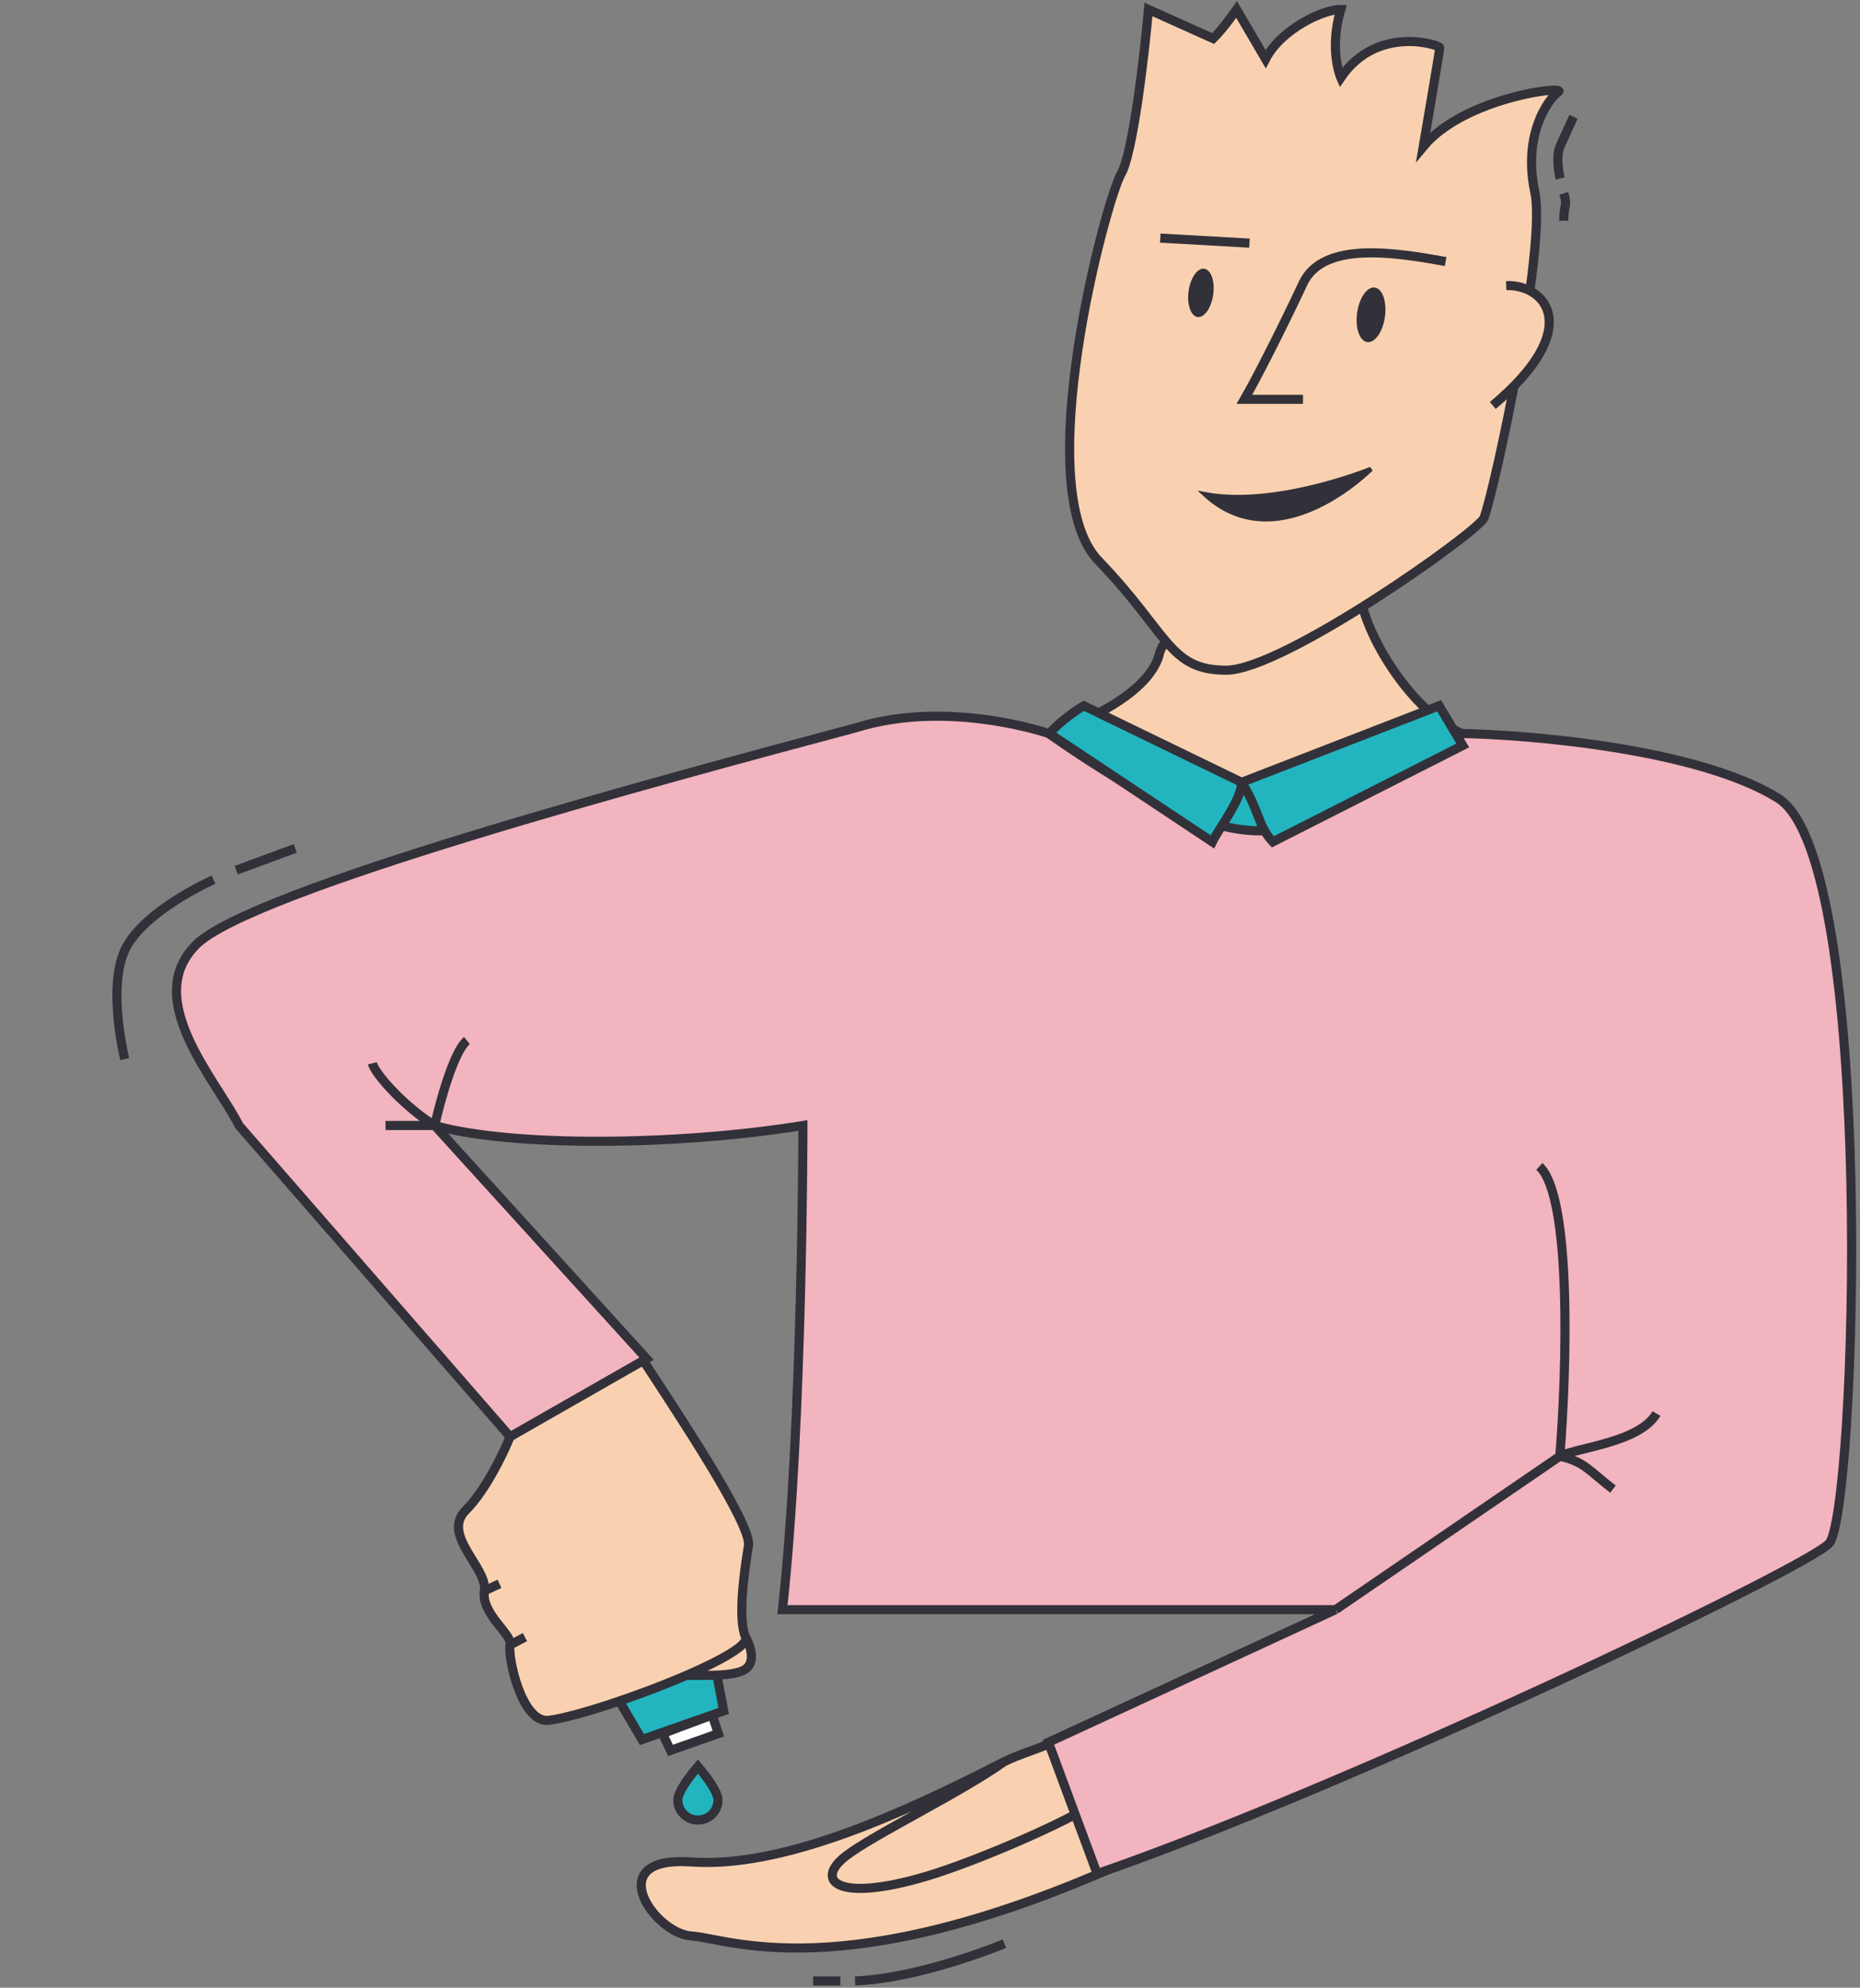 <svg width="408" height="436" viewBox="0 0 408 436" fill="none" xmlns="http://www.w3.org/2000/svg">
<rect x="0" y="0" width="408" height="436" fill="#808080" stroke="none"/>
<path d="M151.667 424.663C143.525 424.154 131.625 407.018 151.667 408.424C171.71 409.831 197.756 397.965 220.169 386.485C223.707 384.673 228.756 383.359 231.462 381.856L238.907 396.265L246.083 408.794C184.503 436.275 159.81 425.172 151.667 424.663Z" fill="#FAD1B0"/>
<path d="M220.169 386.485C223.707 384.673 228.756 383.359 231.462 381.856L238.907 396.265M220.169 386.485C197.756 397.965 171.71 409.831 151.667 408.424C131.625 407.018 143.525 424.154 151.667 424.663C159.81 425.172 184.503 436.275 246.083 408.794L238.907 396.265M220.169 386.485C210.826 393.194 191.427 402.511 185.443 407.198C178.624 412.54 183.611 417.442 203.344 411.523C213.677 408.424 231.883 400.599 238.907 396.265" stroke="#323139" stroke-width="2"/>
<path d="M147.077 383.958L145.327 380.264L156.213 376.182L157.574 380.264L147.077 383.958Z" fill="white" stroke="#323139" stroke-width="2"/>
<path d="M140.816 381.573L130.122 363.33L154.97 355.467L158.745 375.282L140.816 381.573Z" fill="#22B5BF" stroke="#323139" stroke-width="2"/>
<path d="M140.269 297.148C148.304 309.459 164.961 334.388 164.183 339.053C163.211 344.885 161.799 355.211 163.549 359.099C164.51 360.755 165.855 364.476 163.549 366.109C160.665 368.152 151.175 367.233 150.362 367.58C139.987 372.049 126.356 376.562 120.445 377.349C114.351 378.159 111.308 363.158 111.891 360.825C112.474 358.492 105.476 354.021 106.254 348.967C107.031 343.913 96.728 336.72 102.172 331.277C106.526 326.923 110.466 318.707 111.891 315.143L140.269 297.148Z" fill="#FAD1B0"/>
<path d="M163.549 359.099C161.799 355.211 163.211 344.885 164.183 339.053C164.961 334.388 148.304 309.459 140.269 297.148L111.891 315.143C110.466 318.707 106.526 326.923 102.172 331.277C96.728 336.72 107.031 343.913 106.254 348.967M163.549 359.099C164.51 360.755 165.855 364.476 163.549 366.109C160.665 368.152 151.175 367.233 150.362 367.58M163.549 359.099C164.306 360.783 158.283 364.169 150.362 367.58M111.891 360.825C111.308 363.158 114.351 378.159 120.445 377.349C126.356 376.562 139.987 372.049 150.362 367.58M111.891 360.825C112.474 358.492 105.476 354.021 106.254 348.967M111.891 360.825L115.153 359.099M106.254 348.967L109.565 347.414" stroke="#323139" stroke-width="2"/>
<path d="M254.359 143.295C252.255 152.143 237.252 158.761 230.013 160.964L226.798 182.755L288.416 195.467C305.307 184.638 338.387 162.118 326.166 162.118C314.227 162.118 301.084 143.209 298.613 131.968C283.488 131.077 256.463 134.447 254.359 143.295Z" fill="#FAD1B0" stroke="#323139" stroke-width="2"/>
<path d="M245.92 38.137C248.508 33.699 251.004 12.252 251.929 2.083L266.112 8.458C268.303 6.333 271.255 2.083 271.255 2.083L277.609 12.953C280.991 6.406 290.299 2.018 294.108 2.083C291.442 10.969 294.108 17.029 294.108 17.029C302.107 5.316 315.819 9.887 315.819 10.458C315.819 11.029 312.199 32.158 312.199 32.158C321.256 21.246 344.06 18.652 341.816 20.171C339.815 21.525 333.914 29.291 336.674 42.168C339.245 54.166 328.103 106.444 325.532 113.586C324.486 116.493 281.539 147.01 268.969 147.01C256.4 147.01 256.4 139.011 240.973 123.013C225.547 107.015 242.684 43.683 245.92 38.137Z" fill="#FAD1B0" stroke="#323139" stroke-width="2"/>
<path d="M254.513 52.226L274.078 53.334" stroke="#323139" stroke-width="2"/>
<path d="M317.109 57.364C306.634 55.509 290.283 52.628 285.823 62.165C281.536 71.331 275.729 82.828 272.968 87.59H285.823" stroke="#323139" stroke-width="2"/>
<path d="M264.296 108.432C280.009 111.378 300.742 102.867 300.742 102.867C300.742 102.867 280.555 123.381 264.296 108.432Z" fill="#323139" stroke="#323139"/>
<path d="M283.965 172.018H262.616L260.543 184.454L281.892 185.905L283.965 172.018Z" fill="#22B5BF" stroke="black"/>
<path d="M390.019 175.086C372.668 164.316 335.922 161.125 319.717 160.876C285.416 180.723 281.685 196.891 229.971 160.876C229.971 160.876 208.043 153.288 187.779 159.626C143.903 171.343 54.965 195.279 42.998 207.245C31.032 219.211 47.443 236.912 52.429 246.883L111.891 315.143L141.828 298.036L95.351 246.883C112.054 251.62 148.451 251.371 176.123 246.883C176.123 246.883 176.123 312.698 171.635 353.084H292.967L229.971 382.179L240.663 410.999C295.508 392.053 396.448 343.921 401.235 338.536C407.218 331.805 411.708 188.548 390.019 175.086Z" fill="#F2B4BF"/>
<path d="M342.154 319.429C343.65 300.981 344.846 262.439 337.667 255.858M342.154 319.429L292.967 353.084M342.154 319.429C346.153 317.471 359.662 316.416 363.351 310.063M342.154 319.429C347.559 320.622 348.427 322.499 353.817 326.645M95.351 246.883L141.828 298.036L111.891 315.143L52.429 246.883C47.443 236.912 31.032 219.211 42.998 207.245C54.965 195.279 143.903 171.343 187.779 159.626C208.043 153.288 229.971 160.876 229.971 160.876C281.685 196.891 285.416 180.723 319.717 160.876C335.922 161.125 372.668 164.316 390.019 175.086C411.708 188.548 407.218 331.805 401.235 338.536C396.448 343.921 295.508 392.053 240.663 410.999L229.971 382.179L292.967 353.084M95.351 246.883C112.054 251.62 148.451 251.371 176.123 246.883C176.123 246.883 176.123 312.698 171.635 353.084H292.967M95.351 246.883C88.895 242.931 82.275 235.652 81.673 233.236M95.351 246.883C93.069 246.883 87.718 246.883 84.567 246.883M95.351 246.883C96.514 241.651 99.556 230.597 102.426 228.24" stroke="#323139" stroke-width="2"/>
<ellipse cx="263.423" cy="64.239" rx="2.728" ry="5.347" transform="rotate(7.894 263.423 64.239)" fill="#323139"/>
<ellipse cx="300.742" cy="69.052" rx="3.082" ry="6.041" transform="rotate(7.894 300.742 69.052)" fill="#323139"/>
<path d="M230.182 160.899C233.296 157.364 237.743 154.814 237.743 154.814L272.358 171.603L315.678 154.814L320.86 163.52L279.198 184.662C275.882 181.138 276.296 177.822 272.358 171.603C272.358 175.417 267.314 181.76 265.933 184.662L230.182 160.899Z" fill="#22B5BF"/>
<path d="M272.358 171.603L237.743 154.814C237.743 154.814 233.296 157.364 230.182 160.899L265.933 184.662C267.314 181.76 272.358 175.417 272.358 171.603ZM272.358 171.603L315.678 154.814L320.86 163.52L279.198 184.662C275.882 181.138 276.296 177.822 272.358 171.603Z" stroke="#323139" stroke-width="2"/>
<path d="M330.391 62.318C338.823 61.993 347.818 71.538 327.451 88.608L330.391 62.318Z" fill="#FAD1B0"/>
<path d="M330.391 62.651C338.823 62.326 347.818 71.871 327.451 88.941" stroke="#323139" stroke-width="2"/>
<path d="M157.501 394.816C157.501 397.252 155.526 399.228 153.089 399.228C150.652 399.228 148.677 397.252 148.677 394.816C148.677 394.321 148.917 393.576 149.408 392.641C149.882 391.737 150.526 390.773 151.187 389.878C151.846 388.987 152.506 388.184 153.003 387.602C153.032 387.568 153.061 387.535 153.089 387.502C153.117 387.535 153.145 387.568 153.174 387.602C153.672 388.184 154.332 388.987 154.991 389.878C155.652 390.773 156.295 391.737 156.77 392.641C157.26 393.576 157.501 394.321 157.501 394.816Z" fill="#22B5BF" stroke="#323139" stroke-width="2"/>
<path d="M27.369 232.317C27.369 232.317 23.493 216.921 27.369 208.44C31.306 199.827 46.843 192.953 46.843 192.953" stroke="#323139" stroke-width="2"/>
<path d="M187.562 434.527C202.143 433.94 220.332 426.343 220.332 426.343" stroke="#323139" stroke-width="2"/>
<path d="M184.332 434.527L178.362 434.527" stroke="#323139" stroke-width="2"/>
<path d="M51.81 190.88L64.763 186.094" stroke="#323139" stroke-width="2"/>
<path d="M342.229 39.156C342.229 39.156 341.098 34.497 342.229 32.031C343.372 29.539 345.159 25.618 345.159 25.618" stroke="#323139" stroke-width="2"/>
<path d="M343.021 48.42C343.021 44.699 343.892 45.253 343.021 42.403" stroke="#323139" stroke-width="2"/>
</svg>
